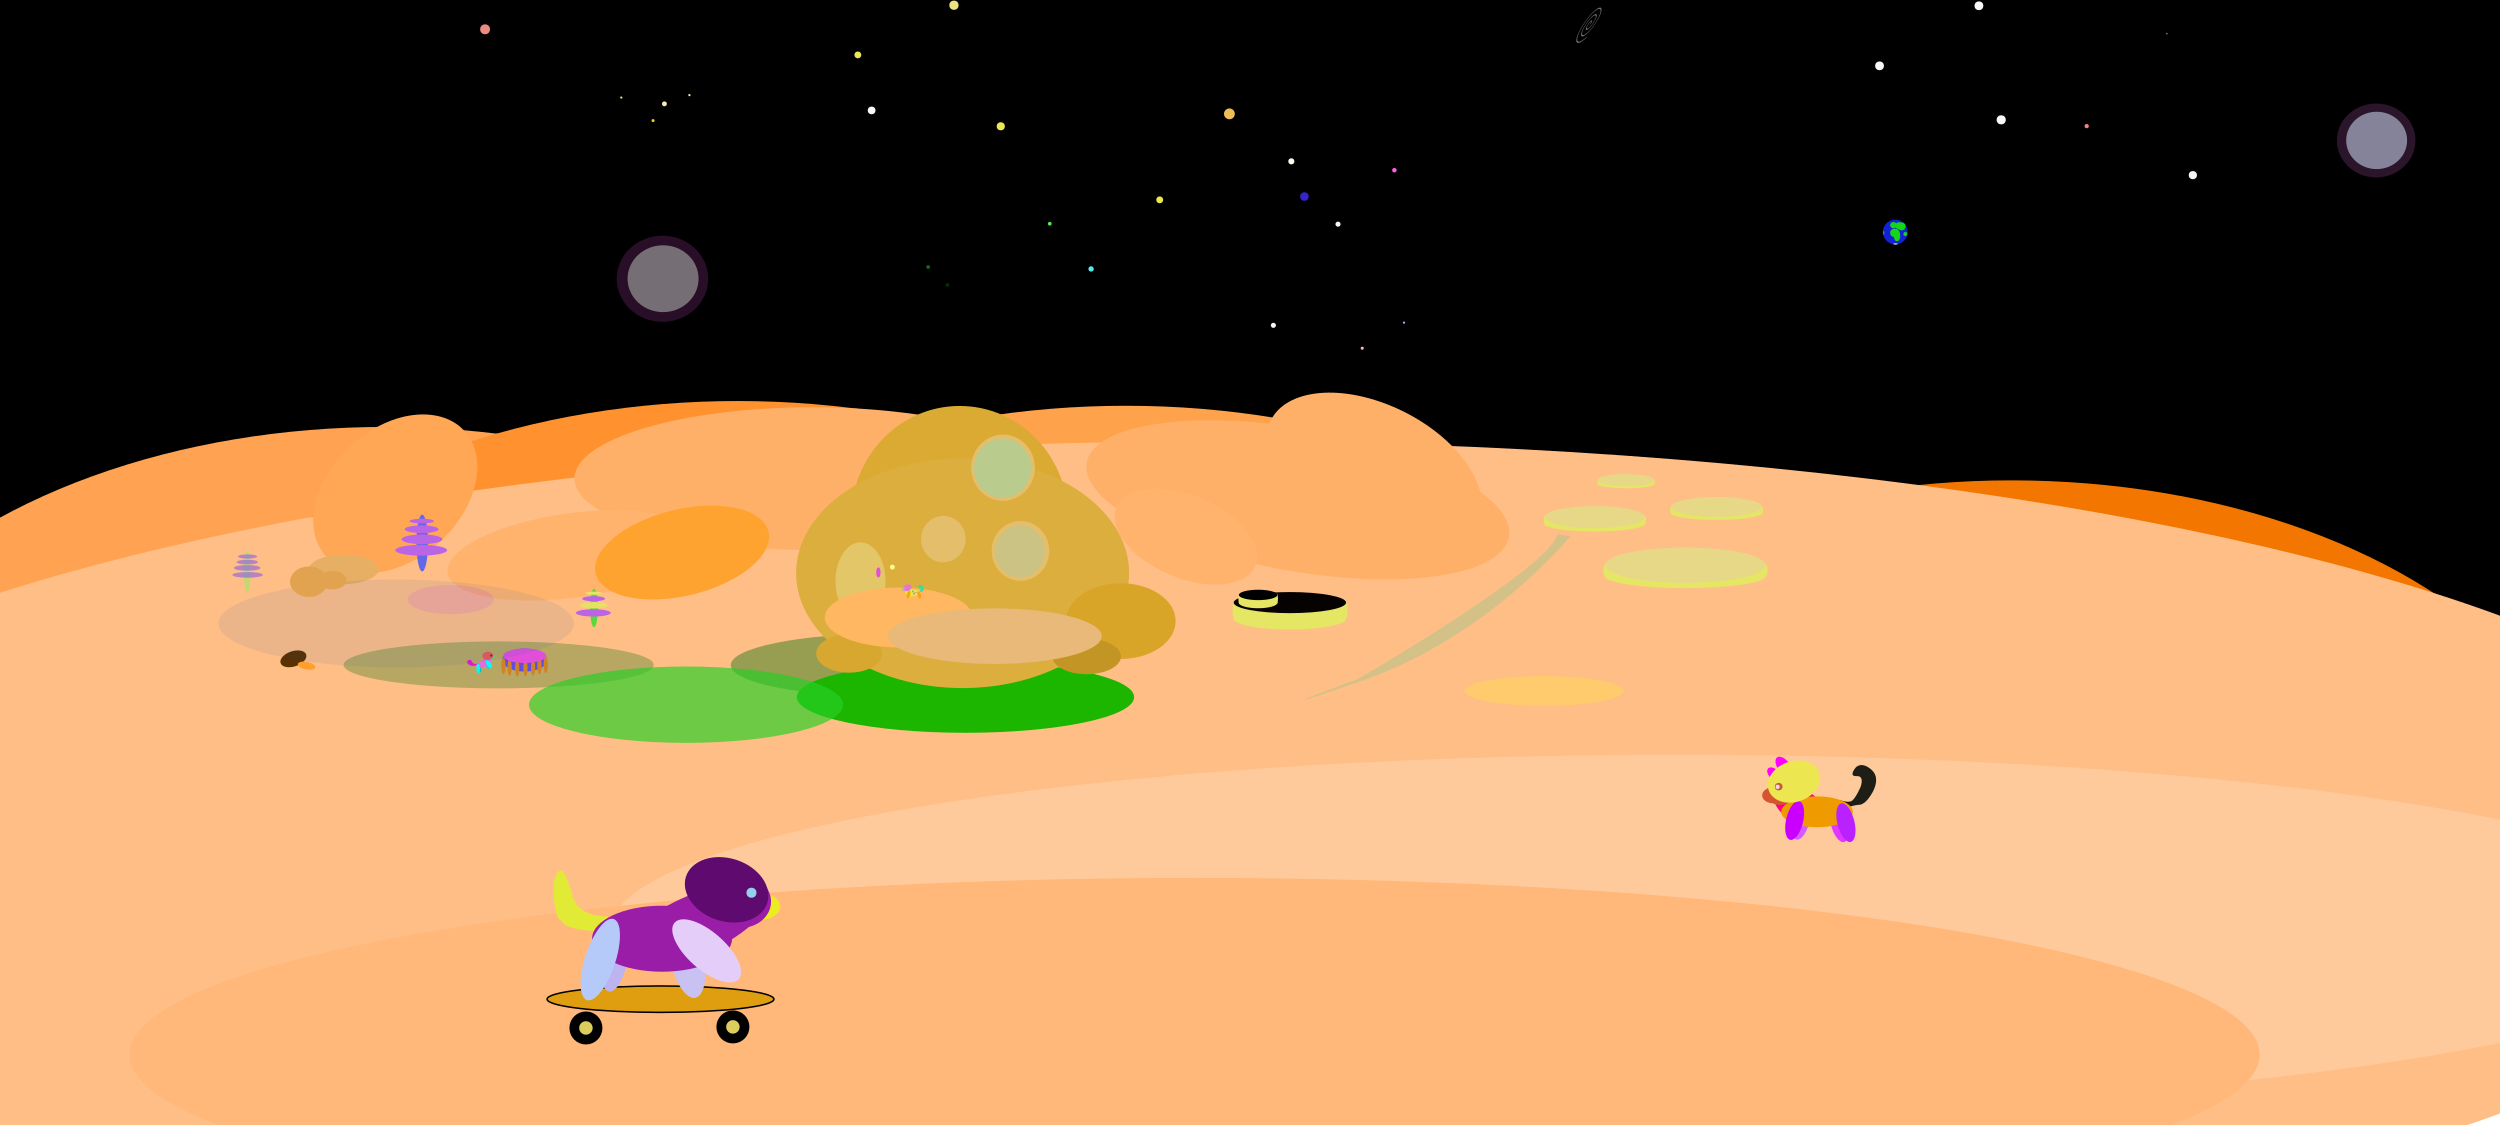 <?xml version="1.0" encoding="UTF-8" standalone="no"?>
<!-- Created with Inkscape (http://www.inkscape.org/) -->

<svg
   width="200mm"
   height="90mm"
   viewBox="0 0 200 90"
   version="1.1"
   id="svg1"
   sodipodi:docname="Bothies V3.svg"
   inkscape:version="1.3 (0e150ed, 2023-07-21)"
   xmlns:inkscape="http://www.inkscape.org/namespaces/inkscape"
   xmlns:sodipodi="http://sodipodi.sourceforge.net/DTD/sodipodi-0.dtd"
   xmlns="http://www.w3.org/2000/svg"
   xmlns:svg="http://www.w3.org/2000/svg">
  <sodipodi:namedview
     id="namedview1"
     pagecolor="#ffffff"
     bordercolor="#000000"
     borderopacity="0.25"
     inkscape:showpageshadow="2"
     inkscape:pageopacity="0.0"
     inkscape:pagecheckerboard="0"
     inkscape:deskcolor="#d1d1d1"
     inkscape:document-units="mm"
     inkscape:zoom="0.72693605"
     inkscape:cx="508.29781"
     inkscape:cy="219.41407"
     inkscape:window-width="1452"
     inkscape:window-height="991"
     inkscape:window-x="26"
     inkscape:window-y="23"
     inkscape:window-maximized="0"
     inkscape:current-layer="layer1"
     showgrid="false" />
  <defs
     id="defs1">
    <filter
       inkscape:collect="always"
       style="color-interpolation-filters:sRGB"
       id="filter1"
       x="-0.033"
       y="-0.219"
       width="1.066"
       height="1.438">
      <feGaussianBlur
         inkscape:collect="always"
         stdDeviation="0.343"
         id="feGaussianBlur1" />
    </filter>
    <filter
       inkscape:collect="always"
       style="color-interpolation-filters:sRGB"
       id="filter2"
       x="-0.015"
       y="-0.061"
       width="1.03"
       height="1.121">
      <feGaussianBlur
         inkscape:collect="always"
         stdDeviation="0.178"
         id="feGaussianBlur2" />
    </filter>
    <filter
       inkscape:collect="always"
       style="color-interpolation-filters:sRGB"
       id="filter3"
       x="-0.096"
       y="-0.473"
       width="1.192"
       height="1.945">
      <feGaussianBlur
         inkscape:collect="always"
         stdDeviation="0.991"
         id="feGaussianBlur3" />
    </filter>
    <filter
       inkscape:collect="always"
       style="color-interpolation-filters:sRGB"
       id="filter4"
       x="-0.239"
       y="-0.496"
       width="1.479"
       height="1.991">
      <feGaussianBlur
         inkscape:collect="always"
         stdDeviation="2.693"
         id="feGaussianBlur4" />
    </filter>
    <filter
       inkscape:collect="always"
       style="color-interpolation-filters:sRGB"
       id="filter5"
       x="-0.112"
       y="-0.46"
       width="1.224"
       height="1.921">
      <feGaussianBlur
         inkscape:collect="always"
         stdDeviation="1.172"
         id="feGaussianBlur5" />
    </filter>
  </defs>
  <g
     inkscape:label="Layer 1"
     inkscape:groupmode="layer"
     id="layer1">
    <rect
       style="fill:#000000;fill-opacity:1;stroke-width:1.077"
       id="rect131"
       width="215.34"
       height="84.723"
       x="-4.572"
       y="-7.734"
       sodipodi:insensitive="true" />
    <ellipse
       style="fill:#ffa24c;fill-opacity:1;stroke-width:0.692"
       id="path131-5-2-7"
       cx="90.071"
       cy="61.887"
       rx="46.876"
       ry="29.426"
       sodipodi:insensitive="true" />
    <ellipse
       style="fill:#f37600;fill-opacity:1;stroke-width:0.692"
       id="path131-5-2-7-6"
       cx="160.932"
       cy="67.855"
       rx="46.876"
       ry="29.426" />
    <ellipse
       style="fill:#ffa251;fill-opacity:1;stroke-width:0.692"
       id="path131-5"
       cx="30.822"
       cy="63.581"
       rx="46.876"
       ry="29.426" />
    <ellipse
       style="fill:#ff912e;fill-opacity:1;stroke-width:0.692"
       id="path131-5-2"
       cx="59.018"
       cy="61.508"
       rx="46.876"
       ry="29.426" />
    <ellipse
       style="fill:#ffbe86;fill-opacity:1;stroke-width:1.221"
       id="path131"
       cx="97.316"
       cy="69.168"
       rx="126.957"
       ry="33.86"
       sodipodi:insensitive="true" />
    <ellipse
       style="fill:#006c05;fill-opacity:0.408;stroke:none;stroke-width:2.202;stroke-linecap:round;stroke-dasharray:none;filter:url(#filter3)"
       id="path7-2-4"
       cx="70.868"
       cy="53.207"
       rx="12.406"
       ry="2.516" />
    <ellipse
       style="fill:#006c05;fill-opacity:0.28;stroke:none;stroke-width:1.903;stroke-linecap:round;stroke-dasharray:none;filter:url(#filter1)"
       id="path7-2-4-9"
       cx="39.893"
       cy="53.192"
       rx="12.406"
       ry="1.878" />
    <ellipse
       style="mix-blend-mode:normal;fill:#1cb500;fill-opacity:1;stroke:none;stroke-width:3.698;stroke-linecap:round;stroke-dasharray:none;filter:url(#filter4);opacity:1"
       id="path7-2-4-6"
       cx="80.796"
       cy="53.518"
       rx="13.495"
       ry="6.521"
       transform="matrix(1,0,0,0.438,-3.561,32.327)" />
    <ellipse
       style="fill:#ffca9b;fill-opacity:1;stroke-width:0.646"
       id="path131-1"
       cx="133.952"
       cy="74.508"
       rx="85.208"
       ry="14.128" />
    <ellipse
       style="fill:#ffb879;fill-opacity:1;stroke-width:0.646"
       id="path131-1-3"
       cx="95.565"
       cy="84.359"
       rx="85.208"
       ry="14.128" />
    <g
       id="g4"
       transform="matrix(0.226,0,0,0.241,107.724,49.949)">
      <path
         style="opacity:1;fill:#1e1e17;fill-opacity:1;stroke-width:1.006"
         d="m 174.545,58.294 c 0,0 3.059,1.158 4.403,0.236 1.344,-0.922 2.968,-4.492 2.968,-4.492 0,0 1.666,-3.836 -1.386,-3.666 -3.052,0.17 -0.293,-2.859 -0.293,-2.859 0,0 2.034,-2.266 5.655,0.805 3.622,3.071 -0.146,8.122 -0.146,8.122 0,0 -1.967,3.316 -4.152,3.438 -2.185,0.122 -4,0.852 -4,0.852 z"
         id="path5" />
      <ellipse
         style="opacity:1;fill:#ff007e;fill-opacity:1;stroke-width:0.061;stroke-dasharray:none"
         id="path2-0-9"
         cx="-48.72"
         cy="-143.287"
         rx="7.128"
         ry="8.569"
         transform="matrix(-0.36,-0.933,-0.995,-0.102,0,0)" />
      <ellipse
         style="opacity:1;fill:#d5552f;fill-opacity:1;stroke-width:0.025;stroke-dasharray:none"
         id="path2-0-2"
         cx="-150.985"
         cy="56.754"
         rx="3.876"
         ry="2.637"
         transform="scale(-1,1)" />
      <ellipse
         style="opacity:1;fill:#e138ff;fill-opacity:1;stroke-width:0.036;stroke-dasharray:none"
         id="path2-0-9-8-1"
         cx="-22.141"
         cy="-176.7"
         rx="6.445"
         ry="3.373"
         transform="matrix(-0.152,-0.988,-0.968,-0.249,0,0)" />
      <ellipse
         style="opacity:1;fill:#d25cff;fill-opacity:1;stroke-width:0.036;stroke-dasharray:none"
         id="path2-0-9-8-2-6"
         cx="71.996"
         cy="-188.767"
         rx="6.445"
         ry="3.373"
         transform="matrix(0.362,-0.932,-0.714,-0.7,0,0)" />
      <ellipse
         style="opacity:1;fill:#ef9b00;fill-opacity:1;stroke-width:0.063;stroke-dasharray:none"
         id="path2-5"
         cx="-166.527"
         cy="62.225"
         rx="12.677"
         ry="5.126"
         transform="scale(-1,1)" />
      <ellipse
         style="opacity:1;fill:#d5552f;fill-opacity:1;stroke-width:0.033;stroke-dasharray:none"
         id="path2-0"
         cx="-153.286"
         cy="55.999"
         rx="4.624"
         ry="3.946"
         transform="scale(-1,1)" />
      <ellipse
         style="opacity:1;fill:#ba21ff;fill-opacity:1;stroke-width:0.036;stroke-dasharray:none"
         id="path2-0-9-8"
         cx="-21.449"
         cy="-179.245"
         rx="6.445"
         ry="3.373"
         transform="matrix(-0.152,-0.988,-0.968,-0.249,0,0)" />
      <ellipse
         style="opacity:1;fill:#c900ff;fill-opacity:1;stroke-width:0.036;stroke-dasharray:none"
         id="path2-0-9-8-2"
         cx="70.251"
         cy="-186.533"
         rx="6.445"
         ry="3.373"
         transform="matrix(0.362,-0.932,-0.714,-0.7,0,0)" />
      <ellipse
         style="opacity:1;fill:#ff00ff;fill-opacity:1;stroke-width:1.046"
         id="path142"
         cx="-88.252"
         cy="-135.628"
         rx="2.116"
         ry="3.838"
         transform="rotate(140)" />
      <ellipse
         style="opacity:1;fill:#ff00ff;fill-opacity:1;stroke-width:0.884"
         id="path142-7"
         cx="-59.19"
         cy="-148.291"
         rx="1.789"
         ry="3.246"
         transform="rotate(130)" />
      <ellipse
         style="opacity:1;fill:#ece650;fill-opacity:1;stroke-width:0.063;stroke-dasharray:none"
         id="path2-0-6"
         cx="-163.509"
         cy="66.715"
         rx="9.291"
         ry="6.966"
         transform="matrix(-0.996,0.088,-0.067,0.998,0,0)" />
      <ellipse
         style="opacity:1;fill:#c75b33;fill-opacity:1;stroke-width:0.141;stroke-dasharray:none"
         id="path3-3"
         cx="-152.971"
         cy="53.875"
         transform="scale(-1,1)"
         rx="1.358"
         ry="1.255" />
      <circle
         style="opacity:1;fill:#f8daf7;fill-opacity:1;stroke-width:0.078;stroke-dasharray:none"
         id="path3-3-0"
         cx="-152.598"
         cy="53.932"
         r="0.726"
         transform="scale(-1,1)" />
    </g>
    <circle
       style="fill:#f9f9f9;fill-opacity:1;stroke-width:0.333"
       id="path143"
       cx="160.096"
       cy="9.586"
       r="0.365" />
    <circle
       style="fill:#f08282;fill-opacity:1;stroke-width:0.156"
       id="path143-4"
       cx="166.935"
       cy="10.09"
       r="0.171" />
    <circle
       style="fill:#8482f0;fill-opacity:1;stroke-width:0.057"
       id="path143-4-1"
       cx="173.351"
       cy="2.692"
       r="0.062" />
    <circle
       style="fill:#f9f9f9;fill-opacity:1;stroke-width:0.321"
       id="path143-4-2"
       cx="150.363"
       cy="5.267"
       r="0.351" />
    <circle
       style="fill:#f9f9f9;fill-opacity:1;stroke-width:0.321"
       id="path143-4-2-1"
       cx="158.314"
       cy="0.462"
       r="0.351" />
    <circle
       style="fill:#f4f4f4;fill-opacity:1;stroke-width:0.3"
       id="path143-2"
       cx="175.428"
       cy="14.012"
       r="0.328" />
    <circle
       style="fill:#1420d5;fill-opacity:1;stroke-width:0.908"
       id="path143-2-9"
       cx="151.624"
       cy="18.561"
       r="0.994" />
    <ellipse
       style="fill:#14d516;fill-opacity:1;stroke-width:0.325"
       id="path143-2-9-1"
       cx="151.588"
       cy="18.626"
       rx="0.372"
       ry="0.341" />
    <ellipse
       style="fill:#14d516;fill-opacity:1;stroke-width:0.308"
       id="path143-2-9-1-5"
       cx="151.761"
       cy="18.869"
       rx="0.262"
       ry="0.434" />
    <ellipse
       style="fill:#14d516;fill-opacity:1;stroke-width:0.233"
       id="path143-2-9-1-5-7"
       cx="151.476"
       cy="18.012"
       rx="0.262"
       ry="0.249" />
    <ellipse
       style="fill:#14d516;fill-opacity:1;stroke-width:0.27"
       id="path143-2-9-1-5-7-3"
       cx="151.93"
       cy="18.058"
       rx="0.313"
       ry="0.281" />
    <ellipse
       style="fill:#14d516;fill-opacity:1;stroke-width:0.287"
       id="path143-2-9-1-5-7-3-2"
       cx="152.131"
       cy="18.113"
       rx="0.313"
       ry="0.315" />
    <ellipse
       style="fill:#14d516;fill-opacity:1;stroke-width:0.146"
       id="path143-2-9-1-5-7-3-2-8"
       cx="152.426"
       cy="18.721"
       rx="0.158"
       ry="0.163" />
    <ellipse
       style="fill:#14d516;fill-opacity:1;stroke-width:0.077"
       id="path143-2-9-1-5-7-3-2-8-6"
       cx="150.702"
       cy="18.626"
       rx="0.043"
       ry="0.163" />
    <ellipse
       style="fill:#ffffff;fill-opacity:1;stroke-width:0.081"
       id="path143-2-9-1-5-7-3-2-8-6-1"
       cx="151.64"
       cy="19.516"
       rx="0.179"
       ry="0.044" />
    <circle
       style="fill:#f9f9f9;fill-opacity:1;stroke-width:0.348"
       id="path144"
       cx="69.73"
       cy="8.834"
       r="0.309" />
    <circle
       style="fill:#ece754;fill-opacity:1;stroke-width:0.368"
       id="path144-3"
       cx="80.061"
       cy="10.103"
       r="0.326" />
    <circle
       style="fill:#ece754;fill-opacity:1;stroke-width:0.161"
       id="path144-3-7"
       cx="58.085"
       cy="-1.518"
       r="0.143" />
    <circle
       style="fill:#ece754;fill-opacity:1;stroke-width:0.308"
       id="path144-3-1"
       cx="68.627"
       cy="4.393"
       r="0.273" />
    <circle
       style="fill:#ece754;fill-opacity:1;stroke-width:0.308"
       id="path144-3-1-9"
       cx="92.777"
       cy="15.987"
       r="0.273" />
    <circle
       style="fill:#54ecea;fill-opacity:1;stroke-width:0.24"
       id="path144-3-1-9-9"
       cx="87.286"
       cy="21.516"
       r="0.213" />
    <circle
       style="fill:#54ec56;fill-opacity:1;stroke-width:0.169"
       id="path144-3-1-9-9-9"
       cx="83.982"
       cy="17.898"
       r="0.15" />
    <circle
       style="fill:#052d06;fill-opacity:1;stroke-width:0.169"
       id="path144-3-1-9-9-9-9"
       cx="75.8"
       cy="22.798"
       r="0.15" />
    <circle
       style="fill:#21e935;fill-opacity:0.47;stroke-width:0.169"
       id="path144-3-1-9-9-9-9-7"
       cx="74.252"
       cy="21.36"
       r="0.15" />
    <circle
       style="fill:#ecbe54;fill-opacity:1;stroke-width:0.49"
       id="path144-3-1-9-5"
       cx="98.353"
       cy="9.109"
       r="0.434" />
    <circle
       style="fill:#fdf9f0;fill-opacity:1;stroke-width:0.275"
       id="path144-3-1-9-5-7"
       cx="103.307"
       cy="12.907"
       r="0.244" />
    <circle
       style="fill:#ece480;fill-opacity:1;stroke-width:0.216"
       id="path145"
       cx="76.316"
       cy="0.417"
       r="0.371" />
    <circle
       style="fill:#b2b6f3;fill-opacity:1;stroke-width:0.216"
       id="path145-5"
       cx="62.937"
       cy="-2.822"
       r="0.371" />
    <circle
       style="fill:#f3efb2;fill-opacity:1;stroke-width:0.113"
       id="path145-5-4"
       cx="55.588"
       cy="-3.372"
       r="0.195" />
    <circle
       style="fill:#f3efb2;fill-opacity:1;stroke-width:0.113"
       id="path145-5-4-0"
       cx="53.154"
       cy="8.307"
       r="0.195" />
    <circle
       style="fill:#f3efb2;fill-opacity:1;stroke-width:0.053"
       id="path145-5-4-0-9"
       cx="55.154"
       cy="7.611"
       r="0.09" />
    <circle
       style="fill:#e6de61;fill-opacity:1;stroke-width:0.053"
       id="path145-5-4-0-9-3"
       cx="49.703"
       cy="7.804"
       r="0.09" />
    <circle
       style="fill:#ded32c;fill-opacity:1;stroke-width:0.072"
       id="path145-5-4-0-9-3-6"
       cx="52.246"
       cy="9.648"
       r="0.123" />
    <circle
       style="fill:#f3efb2;fill-opacity:1;stroke-width:0.062"
       id="path145-5-4-6"
       cx="56.243"
       cy="-4.827"
       r="0.106" />
    <circle
       style="fill:#e4da4d;fill-opacity:1;stroke-width:0.041"
       id="path145-5-4-6-8"
       cx="54.212"
       cy="-4.185"
       r="0.07" />
    <circle
       style="fill:#ec8c80;fill-opacity:1;stroke-width:0.625"
       id="path146"
       cx="38.805"
       cy="2.344"
       r="0.395" />
    <ellipse
       style="fill:#ffb068;fill-opacity:1;stroke-width:0.194"
       id="path131-5-2-7-9"
       cx="65.005"
       cy="38.29"
       rx="19.047"
       ry="5.708" />
    <ellipse
       style="fill:#ffb068;fill-opacity:1;stroke-width:0.184"
       id="path131-5-2-7-9-4"
       cx="109.196"
       cy="21.35"
       rx="17.152"
       ry="5.708"
       transform="rotate(10)" />
    <ellipse
       style="fill:#ffb068;fill-opacity:1;stroke-width:0.133"
       id="path131-5-2-7-9-4-0"
       cx="116.311"
       cy="-0.264"
       rx="9.095"
       ry="5.644"
       transform="matrix(0.945,0.327,-0.089,0.996,0,0)" />
    <ellipse
       style="fill:#ffb36c;fill-opacity:1;stroke-width:0.084"
       id="path131-5-2-7-9-4-0-7"
       cx="100.745"
       cy="12.675"
       rx="5.964"
       ry="3.404"
       transform="matrix(0.954,0.301,-0.098,0.995,0,0)" />
    <ellipse
       style="fill:#ffb36c;fill-opacity:1;stroke-width:0.121"
       id="path131-5-2-7-9-4-0-7-5"
       cx="4.949"
       cy="-66.562"
       rx="9.696"
       ry="4.324"
       transform="matrix(-0.972,0.235,-0.76,-0.65,0,0)" />
    <ellipse
       style="fill:#ffa754;fill-opacity:1;stroke-width:0.117"
       id="path131-5-2-7-9-4-0-7-5-7"
       cx="-13.254"
       cy="-50.967"
       rx="7.377"
       ry="5.381"
       transform="matrix(-0.84,0.542,-0.402,-0.916,0,0)" />
    <ellipse
       style="fill:#ffa330;fill-opacity:1;stroke-width:0.095"
       id="path131-5-2-7-9-4-0-7-5-1"
       cx="-16.407"
       cy="-63.316"
       rx="6.984"
       ry="3.711"
       transform="matrix(-0.941,0.339,-0.618,-0.786,0,0)" />
    <ellipse
       style="fill:#daaa32;fill-opacity:1;stroke:none;stroke-width:3.462;stroke-linecap:round;stroke-dasharray:none"
       id="path7"
       cx="76.771"
       cy="41.385"
       rx="8.657"
       ry="8.908" />
    <ellipse
       style="fill:#dcae3d;fill-opacity:1;stroke:none;stroke-width:4.362;stroke-linecap:round;stroke-dasharray:none"
       id="path7-88"
       cx="77.01"
       cy="45.854"
       rx="13.321"
       ry="9.193" />
    <ellipse
       style="fill:#d8a528;fill-opacity:1;stroke:none;stroke-width:1.437;stroke-linecap:round;stroke-dasharray:none"
       id="path7-88-1"
       cx="89.662"
       cy="49.687"
       rx="4.389"
       ry="3.029" />
    <ellipse
       style="fill:#c39524;fill-opacity:1;stroke:none;stroke-width:0.779;stroke-linecap:round;stroke-dasharray:none"
       id="path7-88-1-7"
       cx="86.932"
       cy="52.512"
       rx="2.745"
       ry="1.424" />
    <ellipse
       style="fill:#d8a72f;fill-opacity:1;stroke:none;stroke-width:0.793;stroke-linecap:round;stroke-dasharray:none"
       id="path7-88-1-7-4"
       cx="67.933"
       cy="52.28"
       rx="2.639"
       ry="1.534" />
    <ellipse
       style="fill:#e4be6a;fill-opacity:1;stroke:none;stroke-width:1.025;stroke-linecap:round;stroke-dasharray:none"
       id="path7-8"
       cx="80.241"
       cy="37.415"
       rx="2.55"
       ry="2.649" />
    <ellipse
       style="fill:#6ae4d7;fill-opacity:1;stroke:none;stroke-width:0.92;stroke-linecap:round;stroke-dasharray:none;opacity:0.337"
       id="path7-8-3"
       cx="80.204"
       cy="37.453"
       rx="2.29"
       ry="2.378" />
    <ellipse
       style="fill:#e4be6a;fill-opacity:1;stroke:none;stroke-width:0.926;stroke-linecap:round;stroke-dasharray:none"
       id="path7-8-9"
       cx="81.637"
       cy="44.072"
       rx="2.305"
       ry="2.395" />
    <ellipse
       style="fill:#ffff00;fill-opacity:1;stroke:none;stroke-width:1.087;stroke-linecap:round;stroke-dasharray:none;opacity:0.198"
       id="path7-8-9-3-4-8"
       cx="123.525"
       cy="55.279"
       rx="6.336"
       ry="1.201" />
    <ellipse
       style="fill:#e4be6a;fill-opacity:1;stroke:none;stroke-width:0.718;stroke-linecap:round;stroke-dasharray:none"
       id="path7-8-9-5"
       cx="75.468"
       cy="43.129"
       rx="1.786"
       ry="1.855" />
    <ellipse
       style="fill:#e2c668;fill-opacity:1;stroke:none;stroke-width:0.983;stroke-linecap:round;stroke-dasharray:none"
       id="path7-7"
       cx="68.838"
       cy="46.491"
       rx="2.001"
       ry="3.105" />
    <ellipse
       style="fill:#ffb761;fill-opacity:1;stroke:none;stroke-width:1.485;stroke-linecap:round;stroke-dasharray:none"
       id="path7-2"
       cx="71.903"
       cy="49.396"
       rx="5.921"
       ry="2.396" />
    <ellipse
       style="fill:#e8b978;fill-opacity:1;stroke:none;stroke-width:1.719;stroke-linecap:round;stroke-dasharray:none"
       id="path7-2-6"
       cx="79.585"
       cy="50.892"
       rx="8.553"
       ry="2.224" />
    <ellipse
       style="mix-blend-mode:normal;fill:#25ce25;fill-opacity:1;stroke:none;stroke-width:2.442;stroke-linecap:round;stroke-dasharray:none;filter:url(#filter5);opacity:0.819"
       id="path7-2-6-5"
       cx="54.887"
       cy="56.375"
       rx="12.567"
       ry="3.054" />
    <circle
       style="opacity:1;fill:#fff3f3;fill-opacity:0.996;stroke:#000000;stroke-width:0.6;stroke-linecap:round;stroke-dasharray:none;stroke-opacity:1"
       id="path8"
       cx="107.041"
       cy="17.933"
       r="0.503" />
    <circle
       style="fill:#ff60e5;fill-opacity:0.996;stroke:#000000;stroke-width:0.527;stroke-linecap:round;stroke-dasharray:none;stroke-opacity:1"
       id="path8-2"
       cx="111.55"
       cy="13.617"
       r="0.442" />
    <circle
       style="fill:#fff3f3;fill-opacity:0.996;stroke:#000000;stroke-width:0.6;stroke-linecap:round;stroke-dasharray:none;stroke-opacity:1"
       id="path8-2-5"
       cx="101.87"
       cy="26.027"
       r="0.503" />
    <circle
       style="fill:#ffb5b5;fill-opacity:0.996;stroke:#000000;stroke-width:0.362;stroke-linecap:round;stroke-dasharray:none;stroke-opacity:1"
       id="path8-2-5-8"
       cx="108.979"
       cy="27.857"
       r="0.304" />
    <circle
       style="fill:#b5bcff;fill-opacity:0.996;stroke:#000000;stroke-width:0.254;stroke-linecap:round;stroke-dasharray:none;stroke-opacity:1"
       id="path8-2-5-8-0"
       cx="112.322"
       cy="25.81"
       r="0.213" />
    <ellipse
       style="fill:#fffd8b;fill-opacity:1;stroke:none;stroke-width:0.077;stroke-linecap:round;stroke-dasharray:none"
       id="path7-2-4-1"
       cx="71.389"
       cy="45.367"
       rx="0.194"
       ry="0.194" />
    <path
       sodipodi:type="spiral"
       style="opacity:0.442;fill:none;fill-rule:evenodd;stroke:#fefefe;stroke-width:0.265;stroke-opacity:1"
       id="path4"
       sodipodi:cx="103.50769"
       sodipodi:cy="-14.79377"
       sodipodi:expansion="1"
       sodipodi:revolution="3"
       sodipodi:radius="3.9511664"
       sodipodi:argument="-16.456331"
       sodipodi:t0="0"
       d="m 103.508,-14.794 c -0.145,0.135 -0.253,-0.129 -0.224,-0.241 0.079,-0.304 0.474,-0.338 0.707,-0.207 0.417,0.236 0.446,0.808 0.19,1.172 -0.376,0.534 -1.147,0.556 -1.637,0.172 -0.653,-0.511 -0.668,-1.488 -0.155,-2.103 0.645,-0.773 1.83,-0.781 2.568,-0.138 0.894,0.779 0.894,2.172 0.121,3.033 -0.911,1.015 -2.515,1.007 -3.499,0.103 -1.136,-1.043 -1.121,-2.857 -0.086,-3.964 1.176,-1.257 3.2,-1.234 4.429,-0.069 1.379,1.308 1.348,3.543 0.052,4.895 -1.439,1.501 -3.886,1.462 -5.36,0.034"
       transform="matrix(-0.144,0,-0.253,0.396,138.372,7.751)" />
    <g
       id="g19"
       transform="matrix(0.119,0,0,0.119,132.847,113.464)">
      <ellipse
         style="fill:#f1b255;fill-opacity:1;stroke:none;stroke-width:0.393;stroke-linecap:round;stroke-opacity:1"
         id="path6-7"
         cx="110.792"
         cy="124.345"
         rx="0.868"
         ry="3.993" />
      <ellipse
         style="fill:#f1b255;fill-opacity:1;stroke:none;stroke-width:0.393;stroke-linecap:round;stroke-opacity:1"
         id="path6-7-53"
         cx="114.096"
         cy="124.694"
         rx="0.868"
         ry="3.993" />
      <ellipse
         style="fill:#442ebb;fill-opacity:1;stroke:none;stroke-width:0.145;stroke-linecap:round;stroke-opacity:1"
         id="path6-7-5-7"
         cx="114.036"
         cy="114.44"
         rx="0.921"
         ry="0.511" />
      <ellipse
         style="fill:#b31616;fill-opacity:1;stroke:none;stroke-width:0.384;stroke-linecap:round;stroke-opacity:1"
         id="path6-7-5"
         cx="112.467"
         cy="114.208"
         rx="1.722"
         ry="1.927" />
      <ellipse
         style="fill:#b31616;fill-opacity:1;stroke:none;stroke-width:0.226;stroke-linecap:round;stroke-opacity:1"
         id="path6-7-5-8"
         cx="112.377"
         cy="116.398"
         rx="0.575"
         ry="2.005" />
      <ellipse
         style="fill:#000080;fill-opacity:1;stroke:none;stroke-width:0.374;stroke-linecap:round;stroke-opacity:1"
         id="path6-77"
         cx="158.069"
         cy="19.462"
         rx="3.513"
         ry="0.897"
         transform="rotate(40)" />
      <ellipse
         style="fill:#000080;fill-opacity:1;stroke:none;stroke-width:0.374;stroke-linecap:round;stroke-opacity:1"
         id="path6-77-0"
         cx="-162.501"
         cy="39.512"
         rx="3.513"
         ry="0.897"
         transform="rotate(-120)" />
      <ellipse
         style="opacity:1;fill:#c86a0c;fill-opacity:1;stroke:none;stroke-width:0.674;stroke-linecap:round;stroke-opacity:1"
         id="path6"
         cx="112.363"
         cy="120.886"
         rx="2.649"
         ry="3.853" />
      <ellipse
         style="fill:#c86a0c;fill-opacity:1;stroke:none;stroke-width:0.33;stroke-linecap:round;stroke-opacity:1"
         id="path6-0"
         cx="112.327"
         cy="117.433"
         rx="1.1"
         ry="2.228" />
      <ellipse
         style="fill:#ff9955;fill-opacity:1;stroke:none;stroke-width:0.613;stroke-linecap:round;stroke-opacity:1"
         id="path6-3"
         cx="112.375"
         cy="119.193"
         rx="3.186"
         ry="2.652" />
      <ellipse
         style="fill:#c86a0c;fill-opacity:1;stroke:none;stroke-width:0.36;stroke-linecap:round;stroke-opacity:1"
         id="path6-3-0"
         cx="114.373"
         cy="126.75"
         rx="1.226"
         ry="2.381" />
      <ellipse
         style="fill:#c86a0c;fill-opacity:1;stroke:none;stroke-width:0.36;stroke-linecap:round;stroke-opacity:1"
         id="path6-3-0-2"
         cx="110.497"
         cy="126.771"
         rx="1.226"
         ry="2.381" />
    </g>
    <ellipse
       style="fill:#e6af64;fill-opacity:1;stroke:none;stroke-width:0.713;stroke-linecap:round;stroke-dasharray:none"
       id="path7-2-6-1-3-6"
       cx="27.493"
       cy="45.554"
       rx="2.779"
       ry="1.176" />
    <g
       id="g9"
       transform="translate(-75.979,-5.494)">
      <ellipse
         style="fill:#6468e6;fill-opacity:1;stroke:none;stroke-width:0.404;stroke-linecap:round;stroke-dasharray:none"
         id="path7-2-6-1-3-6-5"
         cx="109.755"
         cy="48.937"
         rx="0.462"
         ry="2.271" />
      <ellipse
         style="fill:#bc64e6;fill-opacity:1;stroke:none;stroke-width:0.254;stroke-linecap:round;stroke-dasharray:none"
         id="path7-2-6-1-3-6-5-9"
         cx="109.709"
         cy="47.833"
         rx="1.354"
         ry="0.306" />
      <ellipse
         style="fill:#bc64e6;fill-opacity:1;stroke:none;stroke-width:0.168;stroke-linecap:round;stroke-dasharray:none"
         id="path7-2-6-1-3-6-5-9-0"
         cx="109.72"
         cy="47.182"
         rx="0.977"
         ry="0.187" />
      <ellipse
         style="fill:#bc64e6;fill-opacity:1;stroke:none;stroke-width:0.313;stroke-linecap:round;stroke-dasharray:none"
         id="path7-2-6-1-3-6-5-9-2"
         cx="109.739"
         cy="48.637"
         rx="1.631"
         ry="0.385" />
      <ellipse
         style="fill:#bc64e6;fill-opacity:1;stroke:none;stroke-width:0.374;stroke-linecap:round;stroke-dasharray:none"
         id="path7-2-6-1-3-6-5-9-2-4"
         cx="109.675"
         cy="49.512"
         rx="2.073"
         ry="0.434" />
    </g>
    <ellipse
       style="fill:#57db39;fill-opacity:1;stroke:none;stroke-width:0.273;stroke-linecap:round;stroke-dasharray:none"
       id="path7-2-6-1-3-6-5-1"
       cx="47.52"
       cy="48.642"
       rx="0.312"
       ry="1.534" />
    <ellipse
       style="fill:#bc64e6;fill-opacity:1;stroke:none;stroke-width:0.172;stroke-linecap:round;stroke-dasharray:none"
       id="path7-2-6-1-3-6-5-9-8"
       cx="47.489"
       cy="47.896"
       rx="0.915"
       ry="0.207" />
    <ellipse
       style="fill:#e4e664;fill-opacity:1;stroke:none;stroke-width:0.114;stroke-linecap:round;stroke-dasharray:none"
       id="path7-2-6-1-3-6-5-9-0-7"
       cx="47.496"
       cy="47.457"
       rx="0.66"
       ry="0.126" />
    <ellipse
       style="fill:#e6e164;fill-opacity:1;stroke:none;stroke-width:0.211;stroke-linecap:round;stroke-dasharray:none"
       id="path7-2-6-1-3-6-5-9-2-9"
       cx="47.503"
       cy="48.421"
       rx="1.102"
       ry="0.26" />
    <ellipse
       style="fill:#bc64e6;fill-opacity:1;stroke:none;stroke-width:0.253;stroke-linecap:round;stroke-dasharray:none"
       id="path7-2-6-1-3-6-5-9-2-4-2"
       cx="47.465"
       cy="49.031"
       rx="1.4"
       ry="0.293" />
    <ellipse
       style="fill:#624fe1;fill-opacity:1;stroke:none;stroke-width:0.507;stroke-linecap:round;stroke-dasharray:none"
       id="path7-2-6-1-3-2-6"
       cx="41.974"
       cy="52.806"
       rx="1.794"
       ry="0.921" />
    <ellipse
       style="fill:#cf8322;fill-opacity:1;stroke:none;stroke-width:0.132;stroke-linecap:round;stroke-dasharray:none"
       id="path7-2-6-1-3-2-6-9"
       cx="40.28"
       cy="53.279"
       rx="0.17"
       ry="0.658" />
    <ellipse
       style="fill:#cf8322;fill-opacity:1;stroke:none;stroke-width:0.132;stroke-linecap:round;stroke-dasharray:none"
       id="path7-2-6-1-3-2-6-9-7"
       cx="43.659"
       cy="53.182"
       rx="0.17"
       ry="0.658" />
    <ellipse
       style="fill:#cf8322;fill-opacity:1;stroke:none;stroke-width:0.132;stroke-linecap:round;stroke-dasharray:none"
       id="path7-2-6-1-3-2-6-9-7-7"
       cx="43.16"
       cy="53.285"
       rx="0.17"
       ry="0.658" />
    <ellipse
       style="fill:#cf8322;fill-opacity:1;stroke:none;stroke-width:0.132;stroke-linecap:round;stroke-dasharray:none"
       id="path7-2-6-1-3-2-6-9-7-7-6"
       cx="42.643"
       cy="53.403"
       rx="0.17"
       ry="0.658" />
    <ellipse
       style="fill:#cf8322;fill-opacity:1;stroke:none;stroke-width:0.132;stroke-linecap:round;stroke-dasharray:none"
       id="path7-2-6-1-3-2-6-9-7-7-6-4"
       cx="42.038"
       cy="53.449"
       rx="0.17"
       ry="0.658" />
    <ellipse
       style="fill:#cf8322;fill-opacity:1;stroke:none;stroke-width:0.132;stroke-linecap:round;stroke-dasharray:none"
       id="path7-2-6-1-3-2-6-9-7-7-6-4-3"
       cx="41.377"
       cy="53.471"
       rx="0.17"
       ry="0.658" />
    <ellipse
       style="fill:#cf8322;fill-opacity:1;stroke:none;stroke-width:0.132;stroke-linecap:round;stroke-dasharray:none"
       id="path7-2-6-1-3-2-6-9-7-7-6-4-3-5"
       cx="40.771"
       cy="53.408"
       rx="0.17"
       ry="0.658" />
    <g
       id="g10">
      <ellipse
         style="opacity:0.634;fill:#a7e664;fill-opacity:1;stroke:none;stroke-width:0.721;stroke-linecap:round"
         id="path9"
         cx="19.779"
         cy="45.736"
         rx="0.267"
         ry="1.715" />
      <ellipse
         style="opacity:0.634;fill:#8b64e6;fill-opacity:1;stroke:none;stroke-width:0.563;stroke-linecap:round"
         id="path9-6"
         cx="19.808"
         cy="45.991"
         rx="1.22"
         ry="0.229" />
      <ellipse
         style="opacity:0.634;fill:#8b64e6;fill-opacity:1;stroke:none;stroke-width:0.525;stroke-linecap:round"
         id="path9-6-1"
         cx="19.77"
         cy="45.433"
         rx="1.062"
         ry="0.229" />
      <ellipse
         style="opacity:0.634;fill:#8b64e6;fill-opacity:1;stroke:none;stroke-width:0.429;stroke-linecap:round"
         id="path9-6-1-6"
         cx="19.785"
         cy="44.966"
         rx="0.856"
         ry="0.189" />
      <ellipse
         style="opacity:0.634;fill:#8b64e6;fill-opacity:1;stroke:none;stroke-width:0.388;stroke-linecap:round"
         id="path9-6-1-6-4"
         cx="19.802"
         cy="44.522"
         rx="0.768"
         ry="0.172" />
    </g>
    <g
       id="g18"
       transform="matrix(0.438,0,0,0.438,36.387,25.916)">
      <g
         id="g2"
         transform="matrix(0.052,0,0,0.052,75.657,41.903)">
        <ellipse
           style="fill:#ffc95c;fill-opacity:1;stroke-width:0.074;stroke-dasharray:none"
           id="path2-0-9-8-2-6-3"
           cx="-2.854"
           cy="-202.337"
           rx="13.136"
           ry="6.873"
           transform="matrix(0.362,-0.932,-0.714,-0.7,0,0)" />
        <path
           style="fill:#40d998;fill-opacity:1;stroke-width:0.139"
           d="m 177.842,135.282 c 0,0 13.513,-0.211 13.698,-5.39 0.185,-5.179 -2.056,-13.487 -2.056,-13.487 0,0 -3.764,-8.624 -12.115,-5.309 -8.35,3.315 -1.43,11.42 -1.43,11.42 0,0 8.467,3.58 4.234,6.72 -4.233,3.141 -4.454,4.474 -4.454,4.474 z"
           id="path1" />
        <ellipse
           style="fill:#e3e921;fill-opacity:1;stroke-width:0.13;stroke-dasharray:none"
           id="path2-0-9-5"
           cx="-131.64"
           cy="-99.463"
           rx="15.934"
           ry="17.38"
           transform="matrix(-0.326,-0.945,-0.993,-0.114,0,0)" />
        <ellipse
           style="fill:#64df67;fill-opacity:1;stroke-width:0.051;stroke-dasharray:none"
           id="path2-0-2-6"
           cx="-123.34"
           cy="127.401"
           rx="7.9"
           ry="5.374"
           transform="scale(-1,1)" />
        <ellipse
           style="fill:#ffc038;fill-opacity:1;stroke-width:0.074;stroke-dasharray:none"
           id="path2-0-9-8-1-2"
           cx="-107.522"
           cy="-159.905"
           rx="13.136"
           ry="6.873"
           transform="matrix(-0.152,-0.988,-0.968,-0.249,0,0)" />
        <ellipse
           style="fill:#e0ed4a;fill-opacity:1;stroke-width:0.128;stroke-dasharray:none"
           id="path2"
           cx="-155.014"
           cy="138.552"
           rx="25.835"
           ry="10.448"
           transform="scale(-1,1)" />
        <ellipse
           style="fill:#ea9fec;fill-opacity:1;stroke-width:0.068;stroke-dasharray:none"
           id="path2-0-91"
           cx="-128.028"
           cy="125.863"
           rx="9.424"
           ry="8.041"
           transform="scale(-1,1)" />
        <ellipse
           style="fill:#e475d4;fill-opacity:1;stroke-width:0.101;stroke-dasharray:none"
           id="path2-0-6-2"
           cx="-143.925"
           cy="134.795"
           rx="14.175"
           ry="11.669"
           transform="matrix(-0.995,0.096,-0.061,0.998,0,0)" />
        <ellipse
           style="fill:#ff9e21;fill-opacity:1;stroke-width:0.074;stroke-dasharray:none"
           id="path2-0-9-8-7"
           cx="-106.071"
           cy="-165.253"
           rx="13.136"
           ry="6.873"
           transform="matrix(-0.152,-0.988,-0.968,-0.249,0,0)" />
        <ellipse
           style="fill:#ffa600;fill-opacity:1;stroke-width:0.074;stroke-dasharray:none"
           id="path2-0-9-8-2-0"
           cx="-6.409"
           cy="-197.784"
           rx="13.136"
           ry="6.873"
           transform="matrix(0.362,-0.932,-0.714,-0.7,0,0)" />
        <circle
           style="fill:#f8daf7;fill-opacity:1;stroke-width:0.134;stroke-dasharray:none"
           id="path3"
           cx="-125.858"
           cy="122.372"
           r="1.239"
           transform="scale(-1,1)" />
      </g>
      <ellipse
         style="opacity:0.634;fill:#6764e6;fill-opacity:1;stroke:none;stroke-width:0.781;stroke-linecap:round"
         id="path17"
         cx="83.658"
         cy="48.848"
         rx="0.153"
         ry="0.161" />
      <ellipse
         style="opacity:0.634;fill:#7243e1;fill-opacity:1;stroke:none;stroke-width:0.574;stroke-linecap:round"
         id="path17-0"
         cx="84.213"
         cy="49.037"
         rx="0.112"
         ry="0.118" />
      <ellipse
         style="opacity:0.634;fill:#c764e6;fill-opacity:1;stroke:none;stroke-width:1.05;stroke-linecap:round"
         id="path17-0-8"
         cx="83.87"
         cy="49.247"
         rx="0.205"
         ry="0.216" />
    </g>
    <ellipse
       style="fill:#e14fda;fill-opacity:1;stroke:none;stroke-width:0.393;stroke-linecap:round;stroke-dasharray:none"
       id="path7-2-6-1-3-2-8"
       cx="41.983"
       cy="52.46"
       rx="1.713"
       ry="0.581" />
    <ellipse
       style="fill:#e14fda;fill-opacity:1;stroke:none;stroke-width:0.105;stroke-linecap:round;stroke-dasharray:none"
       id="path7-2-6-1-3-2-8-1"
       cx="70.269"
       cy="45.794"
       rx="0.175"
       ry="0.406" />
    <ellipse
       style="fill:#e14fda;fill-opacity:1;stroke:none;stroke-width:0.787;stroke-linecap:round;stroke-dasharray:none;opacity:0.182"
       id="path7-2-6-1-3-2-8-3"
       cx="36.064"
       cy="47.962"
       rx="3.431"
       ry="1.163" />
    <ellipse
       style="opacity:0.182;fill:#e14fda;fill-opacity:1;stroke:none;stroke-width:1.4;stroke-linecap:round;stroke-dasharray:none"
       id="path7-2-6-1-3-2-8-3-6"
       cx="52.998"
       cy="22.302"
       rx="3.661"
       ry="3.447" />
    <ellipse
       style="opacity:1;fill:#8d8d8d;fill-opacity:0.768;stroke:none;stroke-width:1.086;stroke-linecap:round;stroke-dasharray:none"
       id="path7-2-6-1-3-2-8-3-6-5"
       cx="53.046"
       cy="22.296"
       rx="2.839"
       ry="2.673" />
    <ellipse
       style="opacity:0.182;fill:#ec78e6;fill-opacity:1;stroke:none;stroke-width:1.202;stroke-linecap:round;stroke-dasharray:none"
       id="path7-2-6-1-3-2-8-3-6-59"
       cx="190.092"
       cy="11.239"
       rx="3.142"
       ry="2.958" />
    <ellipse
       style="fill:#a0a4ba;fill-opacity:0.768;stroke:none;stroke-width:0.932;stroke-linecap:round;stroke-dasharray:none"
       id="path7-2-6-1-3-2-8-3-6-5-7"
       cx="190.132"
       cy="11.234"
       rx="2.437"
       ry="2.294" />
    <g
       id="g7"
       transform="matrix(0.044,0,0,0.044,36.72,49.31)"
       style="opacity:1">
      <path
         style="opacity:1;fill:#e218d1;fill-opacity:1;stroke-width:0.913"
         d="m 34.878,84.652 c 0,0 -3.514,2.561 -6.079,1.562 -2.566,-0.999 -4.461,-0.94 -5.854,-4.857 -1.393,-3.918 -6.009,-1.571 -6.009,-1.571 0,0 -4.321,1.909 -0.538,6.668 3.783,4.759 12.157,3.295 12.157,3.295 0,0 4.112,-0.805 4.618,-1.697 0.506,-0.892 1.705,-3.4 1.705,-3.4 z"
         id="path10" />
      <ellipse
         style="opacity:1;fill:#62dd6b;fill-opacity:1;stroke-width:0.046"
         id="path1-3-2"
         cx="32.683"
         cy="90.054"
         rx="4.224"
         ry="2.729"
         transform="rotate(-20)" />
      <ellipse
         style="opacity:1;fill:#35c6d4;fill-opacity:1;stroke-width:0.131;stroke-dasharray:none"
         id="path2-8-4-6"
         cx="-1.253"
         cy="102.041"
         transform="matrix(0.873,-0.488,0.513,0.858,0,0)"
         rx="3.408"
         ry="8.331" />
      <ellipse
         style="opacity:1;fill:#00c2c2;fill-opacity:1;stroke-width:0.119"
         id="path2-8-4"
         cx="17.937"
         cy="98.228"
         transform="matrix(0.989,-0.145,0.198,0.98,0,0)"
         rx="2.762"
         ry="8.49" />
      <ellipse
         style="opacity:1;fill:#ea6ae9;fill-opacity:1;stroke-width:0.125"
         id="path1-9"
         cx="12.573"
         cy="96.195"
         rx="13.833"
         ry="6.309"
         transform="rotate(-20)" />
      <ellipse
         style="opacity:1;fill:#ea6ad6;fill-opacity:1;stroke-width:0.16"
         id="path1-5-2-7-6-6"
         cx="127.855"
         cy="130.322"
         rx="9.56"
         ry="14.805"
         transform="matrix(0.98,-0.197,-0.575,0.818,0,0)" />
      <ellipse
         style="opacity:1;fill:#62dd6b;fill-opacity:1;stroke-width:0.075"
         id="path1-3"
         cx="29.075"
         cy="89.04"
         rx="5.963"
         ry="5.304"
         transform="rotate(-20)" />
      <ellipse
         style="opacity:1;fill:#00ffff;fill-opacity:1;stroke-width:0.127"
         id="path2-8"
         cx="32.667"
         cy="93.81"
         transform="matrix(1,0.025,0.024,1,0,0)"
         rx="3.081"
         ry="8.658" />
      <ellipse
         style="opacity:1;fill:#00ffff;fill-opacity:1;stroke-width:0.142"
         id="path2-8-4-6-4"
         cx="0.334"
         cy="102.383"
         transform="matrix(0.879,-0.477,0.527,0.85,0,0)"
         rx="3.822"
         ry="8.659" />
      <ellipse
         style="opacity:1;fill:#ec5a5a;fill-opacity:1;stroke-width:0.213"
         id="path2-8-4-6-4-8"
         cx="52.196"
         cy="-85.856"
         transform="matrix(-0.552,0.834,-0.944,-0.329,0,0)"
         rx="7.969"
         ry="9.443" />
      <circle
         style="opacity:1;fill:#000000;fill-opacity:1;stroke-width:0.041"
         id="path2-8-3"
         cx="30.923"
         cy="87.082"
         transform="rotate(-20)"
         r="1.674" />
      <circle
         style="opacity:1;fill:#4034e9;fill-opacity:1;stroke-width:0.024"
         id="path2-8-3-5"
         cx="31.21"
         cy="87.013"
         transform="rotate(-20)"
         r="0.991" />
    </g>
    <g
       id="g26">
      <ellipse
         style="fill:#e4e664;fill-opacity:1;stroke-width:1.021;stroke-linecap:round"
         id="path18-2"
         cx="103.192"
         cy="49.487"
         rx="4.496"
         ry="0.88" />
      <ellipse
         style="fill:#e4e664;fill-opacity:1;stroke-width:0.508;stroke-linecap:round"
         id="path18-2-4"
         cx="99.904"
         cy="48.812"
         rx="1.112"
         ry="0.88" />
      <ellipse
         style="fill:#e4e664;fill-opacity:1;stroke-width:0.508;stroke-linecap:round"
         id="path18-2-4-0"
         cx="106.529"
         cy="48.952"
         rx="1.112"
         ry="0.88" />
      <ellipse
         style="fill:#e4e664;fill-opacity:1;stroke-width:0.246;stroke-linecap:round"
         id="path18-5"
         cx="98.87"
         cy="48.85"
         rx="0.272"
         ry="0.844" />
      <ellipse
         style="fill:#e4e664;fill-opacity:1;stroke-width:0.246;stroke-linecap:round"
         id="path18-5-9"
         cx="107.543"
         cy="48.817"
         rx="0.272"
         ry="0.844" />
      <ellipse
         style="fill:#050201;fill-opacity:1;stroke-width:1;stroke-linecap:round"
         id="path18"
         cx="103.192"
         cy="48.208"
         rx="4.496"
         ry="0.844" />
    </g>
    <g
       id="g27"
       transform="matrix(0.881,0,0,0.881,15.021,4.977)">
      <ellipse
         style="fill:#e4e664;fill-opacity:1;stroke-width:0.898;stroke-linecap:round"
         id="path18-2-47"
         cx="127.76"
         cy="41.933"
         rx="4.538"
         ry="0.674" />
      <ellipse
         style="fill:#e4e664;fill-opacity:1;stroke-width:0.446;stroke-linecap:round"
         id="path18-2-4-8"
         cx="124.442"
         cy="41.416"
         rx="1.122"
         ry="0.674" />
      <ellipse
         style="fill:#e4e664;fill-opacity:1;stroke-width:0.446;stroke-linecap:round"
         id="path18-2-4-0-4"
         cx="131.129"
         cy="41.524"
         rx="1.122"
         ry="0.674" />
      <ellipse
         style="fill:#e4e664;fill-opacity:1;stroke-width:0.189;stroke-linecap:round"
         id="path18-5-5"
         cx="123.398"
         cy="41.6"
         rx="0.275"
         ry="0.492" />
      <ellipse
         style="fill:#e4e664;fill-opacity:1;stroke-width:0.183;stroke-linecap:round"
         id="path18-5-9-0"
         cx="132.152"
         cy="41.602"
         rx="0.275"
         ry="0.464" />
      <ellipse
         style="fill:#e7d888;fill-opacity:1;stroke-width:1.094;stroke-linecap:round"
         id="path18-3"
         cx="127.761"
         cy="41.308"
         rx="4.538"
         ry="1.001" />
    </g>
    <g
       id="g27-6"
       transform="matrix(1.413,0,0,1.413,-45.703,-13.152)">
      <ellipse
         style="fill:#e4e664;fill-opacity:1;stroke-width:0.898;stroke-linecap:round"
         id="path18-2-47-3"
         cx="127.76"
         cy="41.933"
         rx="4.538"
         ry="0.674" />
      <ellipse
         style="fill:#e4e664;fill-opacity:1;stroke-width:0.446;stroke-linecap:round"
         id="path18-2-4-8-2"
         cx="124.442"
         cy="41.416"
         rx="1.122"
         ry="0.674" />
      <ellipse
         style="fill:#e4e664;fill-opacity:1;stroke-width:0.446;stroke-linecap:round"
         id="path18-2-4-0-4-0"
         cx="131.129"
         cy="41.524"
         rx="1.122"
         ry="0.674" />
      <ellipse
         style="fill:#e4e664;fill-opacity:1;stroke-width:0.189;stroke-linecap:round"
         id="path18-5-5-6"
         cx="123.398"
         cy="41.6"
         rx="0.275"
         ry="0.492" />
      <ellipse
         style="fill:#e4e664;fill-opacity:1;stroke-width:0.183;stroke-linecap:round"
         id="path18-5-9-0-1"
         cx="132.152"
         cy="41.602"
         rx="0.275"
         ry="0.464" />
      <ellipse
         style="fill:#e7d888;fill-opacity:1;stroke-width:1.094;stroke-linecap:round"
         id="path18-3-5"
         cx="127.761"
         cy="41.308"
         rx="4.538"
         ry="1.001" />
    </g>
    <g
       id="g27-6-6"
       transform="matrix(0.799,0,0,0.799,35.243,7.55)">
      <ellipse
         style="fill:#e4e664;fill-opacity:1;stroke-width:0.898;stroke-linecap:round"
         id="path18-2-47-3-5"
         cx="127.76"
         cy="41.933"
         rx="4.538"
         ry="0.674" />
      <ellipse
         style="fill:#e4e664;fill-opacity:1;stroke-width:0.446;stroke-linecap:round"
         id="path18-2-4-8-2-6"
         cx="124.442"
         cy="41.416"
         rx="1.122"
         ry="0.674" />
      <ellipse
         style="fill:#e4e664;fill-opacity:1;stroke-width:0.446;stroke-linecap:round"
         id="path18-2-4-0-4-0-9"
         cx="131.129"
         cy="41.524"
         rx="1.122"
         ry="0.674" />
      <ellipse
         style="fill:#e4e664;fill-opacity:1;stroke-width:0.189;stroke-linecap:round"
         id="path18-5-5-6-3"
         cx="123.398"
         cy="41.6"
         rx="0.275"
         ry="0.492" />
      <ellipse
         style="fill:#e4e664;fill-opacity:1;stroke-width:0.183;stroke-linecap:round"
         id="path18-5-9-0-1-7"
         cx="132.152"
         cy="41.602"
         rx="0.275"
         ry="0.464" />
      <ellipse
         style="fill:#e7d888;fill-opacity:1;stroke-width:1.094;stroke-linecap:round"
         id="path18-3-5-4"
         cx="127.761"
         cy="41.308"
         rx="4.538"
         ry="1.001" />
    </g>
    <g
       id="g27-6-6-5"
       transform="matrix(0.495,0,0,0.495,66.84,17.97)">
      <ellipse
         style="fill:#e4e664;fill-opacity:1;stroke-width:0.898;stroke-linecap:round"
         id="path18-2-47-3-5-3"
         cx="127.76"
         cy="41.933"
         rx="4.538"
         ry="0.674" />
      <ellipse
         style="fill:#e4e664;fill-opacity:1;stroke-width:0.446;stroke-linecap:round"
         id="path18-2-4-8-2-6-5"
         cx="124.442"
         cy="41.416"
         rx="1.122"
         ry="0.674" />
      <ellipse
         style="fill:#e4e664;fill-opacity:1;stroke-width:0.446;stroke-linecap:round"
         id="path18-2-4-0-4-0-9-6"
         cx="131.129"
         cy="41.524"
         rx="1.122"
         ry="0.674" />
      <ellipse
         style="fill:#e4e664;fill-opacity:1;stroke-width:0.189;stroke-linecap:round"
         id="path18-5-5-6-3-2"
         cx="123.398"
         cy="41.6"
         rx="0.275"
         ry="0.492" />
      <ellipse
         style="fill:#e4e664;fill-opacity:1;stroke-width:0.183;stroke-linecap:round"
         id="path18-5-9-0-1-7-9"
         cx="132.152"
         cy="41.602"
         rx="0.275"
         ry="0.464" />
      <ellipse
         style="fill:#e7d888;fill-opacity:1;stroke-width:1.094;stroke-linecap:round"
         id="path18-3-5-4-1"
         cx="127.761"
         cy="41.308"
         rx="4.538"
         ry="1.001" />
    </g>
    <g
       id="g20-6"
       transform="matrix(0.343,0,0,0.493,65.255,23.828)">
      <ellipse
         style="fill:#e4e664;fill-opacity:1;stroke-width:1.021;stroke-linecap:round"
         id="path18-2-3"
         cx="103.192"
         cy="49.487"
         rx="4.496"
         ry="0.88" />
      <ellipse
         style="fill:#e4e664;fill-opacity:1;stroke-width:0.508;stroke-linecap:round"
         id="path18-2-4-2"
         cx="99.904"
         cy="48.812"
         rx="1.112"
         ry="0.88" />
      <ellipse
         style="fill:#e4e664;fill-opacity:1;stroke-width:0.508;stroke-linecap:round"
         id="path18-2-4-0-0"
         cx="106.529"
         cy="48.952"
         rx="1.112"
         ry="0.88" />
      <ellipse
         style="fill:#e4e664;fill-opacity:1;stroke-width:0.246;stroke-linecap:round"
         id="path18-5-6"
         cx="98.87"
         cy="48.85"
         rx="0.272"
         ry="0.844" />
      <ellipse
         style="fill:#e4e664;fill-opacity:1;stroke-width:0.246;stroke-linecap:round"
         id="path18-5-9-1"
         cx="107.543"
         cy="48.817"
         rx="0.272"
         ry="0.844" />
      <ellipse
         style="opacity:1;fill:#000000;fill-opacity:1;stroke-width:1;stroke-linecap:round"
         id="path18-55"
         cx="103.192"
         cy="48.208"
         rx="4.496"
         ry="0.844" />
      <ellipse
         style="fill:#3623d2;fill-opacity:1;stroke:none;stroke-width:2.334;stroke-linecap:round"
         id="path26"
         cx="113.989"
         cy="-16.44"
         rx="0.994"
         ry="0.692" />
    </g>
    <g
       id="g11"
       transform="matrix(0.299,0,0,0.299,50.112,66.036)">
      <circle
         style="fill:#ddcd5c;fill-opacity:1;stroke:#000000;stroke-width:2.613;stroke-linecap:round;stroke-dasharray:none;stroke-opacity:1"
         id="path2-87"
         cx="-10.83"
         cy="54.183"
         r="3.112" />
      <circle
         style="fill:#ddcd5c;fill-opacity:1;stroke:#000000;stroke-width:2.613;stroke-linecap:round;stroke-dasharray:none;stroke-opacity:1"
         id="path2-0-92"
         cx="28.495"
         cy="53.9"
         r="3.112" />
      <ellipse
         style="fill:#df9d10;fill-opacity:1;stroke:#000000;stroke-width:0.412;stroke-linecap:round;stroke-opacity:1"
         id="path1-02"
         cx="9.126"
         cy="46.48"
         rx="30.351"
         ry="3.534" />
      <path
         style="fill:#e1eb35;fill-opacity:1;stroke-width:0.106"
         d="m -5.019,24.337 c 0,0 -7.781,0.503 -9.364,-5.406 -1.583,-5.91 -3.022,-8.6 -4.413,-5.666 -1.391,2.934 -0.316,11.439 1.04,12.026 1.356,0.587 0.242,2.377 9.304,2.965 9.062,0.588 3.433,-3.918 3.433,-3.918 z"
         id="path2-2" />
      <ellipse
         style="fill:#ebed20;fill-opacity:1;stroke-width:0.06"
         id="path1-3-2-3"
         cx="35.597"
         cy="21.693"
         rx="5.572"
         ry="3.6" />
      <ellipse
         style="fill:#c9c1f2;fill-opacity:1;stroke-width:0.173;stroke-dasharray:none"
         id="path2-8-4-6-7"
         cx="9.308"
         cy="37.509"
         transform="matrix(0.987,-0.16,0.189,0.982,0,0)"
         rx="4.496"
         ry="10.991" />
      <ellipse
         style="fill:#bcb3f0;fill-opacity:1;stroke-width:0.151"
         id="path2-8-4-5"
         cx="2.508"
         cy="34.135"
         transform="matrix(0.982,0.188,-0.16,0.987,0,0)"
         rx="3.634"
         ry="10.429" />
      <ellipse
         style="fill:#9a1da7;fill-opacity:1;stroke-width:0.172"
         id="path1-9-9"
         cx="9.544"
         cy="30.304"
         rx="18.727"
         ry="8.834" />
      <ellipse
         style="fill:#9a1da7;fill-opacity:1;stroke-width:0.209"
         id="path1-5-2-7-6-6-2"
         cx="45.772"
         cy="33.501"
         rx="12.736"
         ry="18.984"
         transform="matrix(0.989,0.15,-0.805,0.593,0,0)" />
      <ellipse
         style="fill:#9a1da7;fill-opacity:1;stroke-width:0.1"
         id="path1-3-28"
         cx="30.837"
         cy="20.355"
         rx="7.867"
         ry="6.998" />
      <ellipse
         style="fill:#b6cafa;fill-opacity:1;stroke-width:0.168"
         id="path2-8-97"
         cx="4.873"
         cy="36.008"
         transform="matrix(0.931,0.365,-0.32,0.947,0,0)"
         rx="4.064"
         ry="11.423" />
      <ellipse
         style="fill:#5f0a6e;fill-opacity:1;stroke-width:0.245"
         id="path2-8-4-6-4-8-3"
         cx="-3.711"
         cy="-30.744"
         transform="matrix(-0.804,0.595,-0.775,-0.632,0,0)"
         rx="9.156"
         ry="10.85" />
      <circle
         style="fill:#93d0ea;fill-opacity:1;stroke-width:0.033"
         id="path2-8-3-61"
         cx="33.463"
         cy="18.004"
         r="1.342" />
      <ellipse
         style="fill:#e5cdfa;fill-opacity:1;stroke-width:0.187"
         id="path2-8-4-6-4-2"
         cx="10.451"
         cy="-39.049"
         transform="matrix(-0.714,0.701,-0.741,-0.672,0,0)"
         rx="5.043"
         ry="11.424" />
    </g>
    <path
       style="fill:#d4c188;fill-opacity:1;stroke:none;stroke-width:5;stroke-linecap:round;stroke-opacity:1"
       d="m 124.592,42.739 1.033,0.158 c 0,0 -6.52,8.082 -16.77,11.601 -10.25,3.519 -0.219,-0.181 -0.219,-0.181 0,0 15.449,-8.952 15.956,-11.579 z"
       id="path27" />
    <ellipse
       style="fill:#5a3100;fill-opacity:1;stroke-width:0.015"
       id="path131-5-2-7-9-4-0-7-5-1-4"
       cx="9.407"
       cy="-58.59"
       rx="1.072"
       ry="0.626"
       transform="matrix(-0.918,0.396,-0.548,-0.836,0,0)" />
    <ellipse
       style="fill:#ffa02e;fill-opacity:1;stroke-width:0.009"
       id="path131-5-2-7-9-4-0-7-5-1-4-3"
       cx="59.208"
       cy="-47.772"
       rx="0.692"
       ry="0.344"
       transform="matrix(0.954,0.3,0.669,-0.743,0,0)" />
    <ellipse
       style="fill:#6ad3e4;fill-opacity:0.218;stroke:none;stroke-width:0.8;stroke-linecap:round;stroke-dasharray:none"
       id="path7-8-9-6"
       cx="81.588"
       cy="44.106"
       rx="1.991"
       ry="2.068" />
    <ellipse
       style="opacity:0.28;fill:#0053b6;fill-opacity:1;stroke:none;stroke-width:2.789;stroke-linecap:round;stroke-dasharray:none;filter:url(#filter2)"
       id="path7-2-6-5-3"
       cx="31.694"
       cy="49.878"
       rx="14.222"
       ry="3.519" />
    <ellipse
       style="fill:#e1a34f;fill-opacity:1;stroke:none;stroke-width:0.533;stroke-linecap:round;stroke-dasharray:none"
       id="path7-2-6-1"
       cx="24.707"
       cy="46.536"
       rx="1.502"
       ry="1.219" />
    <ellipse
       style="fill:#e1a34f;fill-opacity:1;stroke:none;stroke-width:0.362;stroke-linecap:round;stroke-dasharray:none"
       id="path7-2-6-1-3"
       cx="26.596"
       cy="46.413"
       rx="1.138"
       ry="0.742" />
  </g>
</svg>
